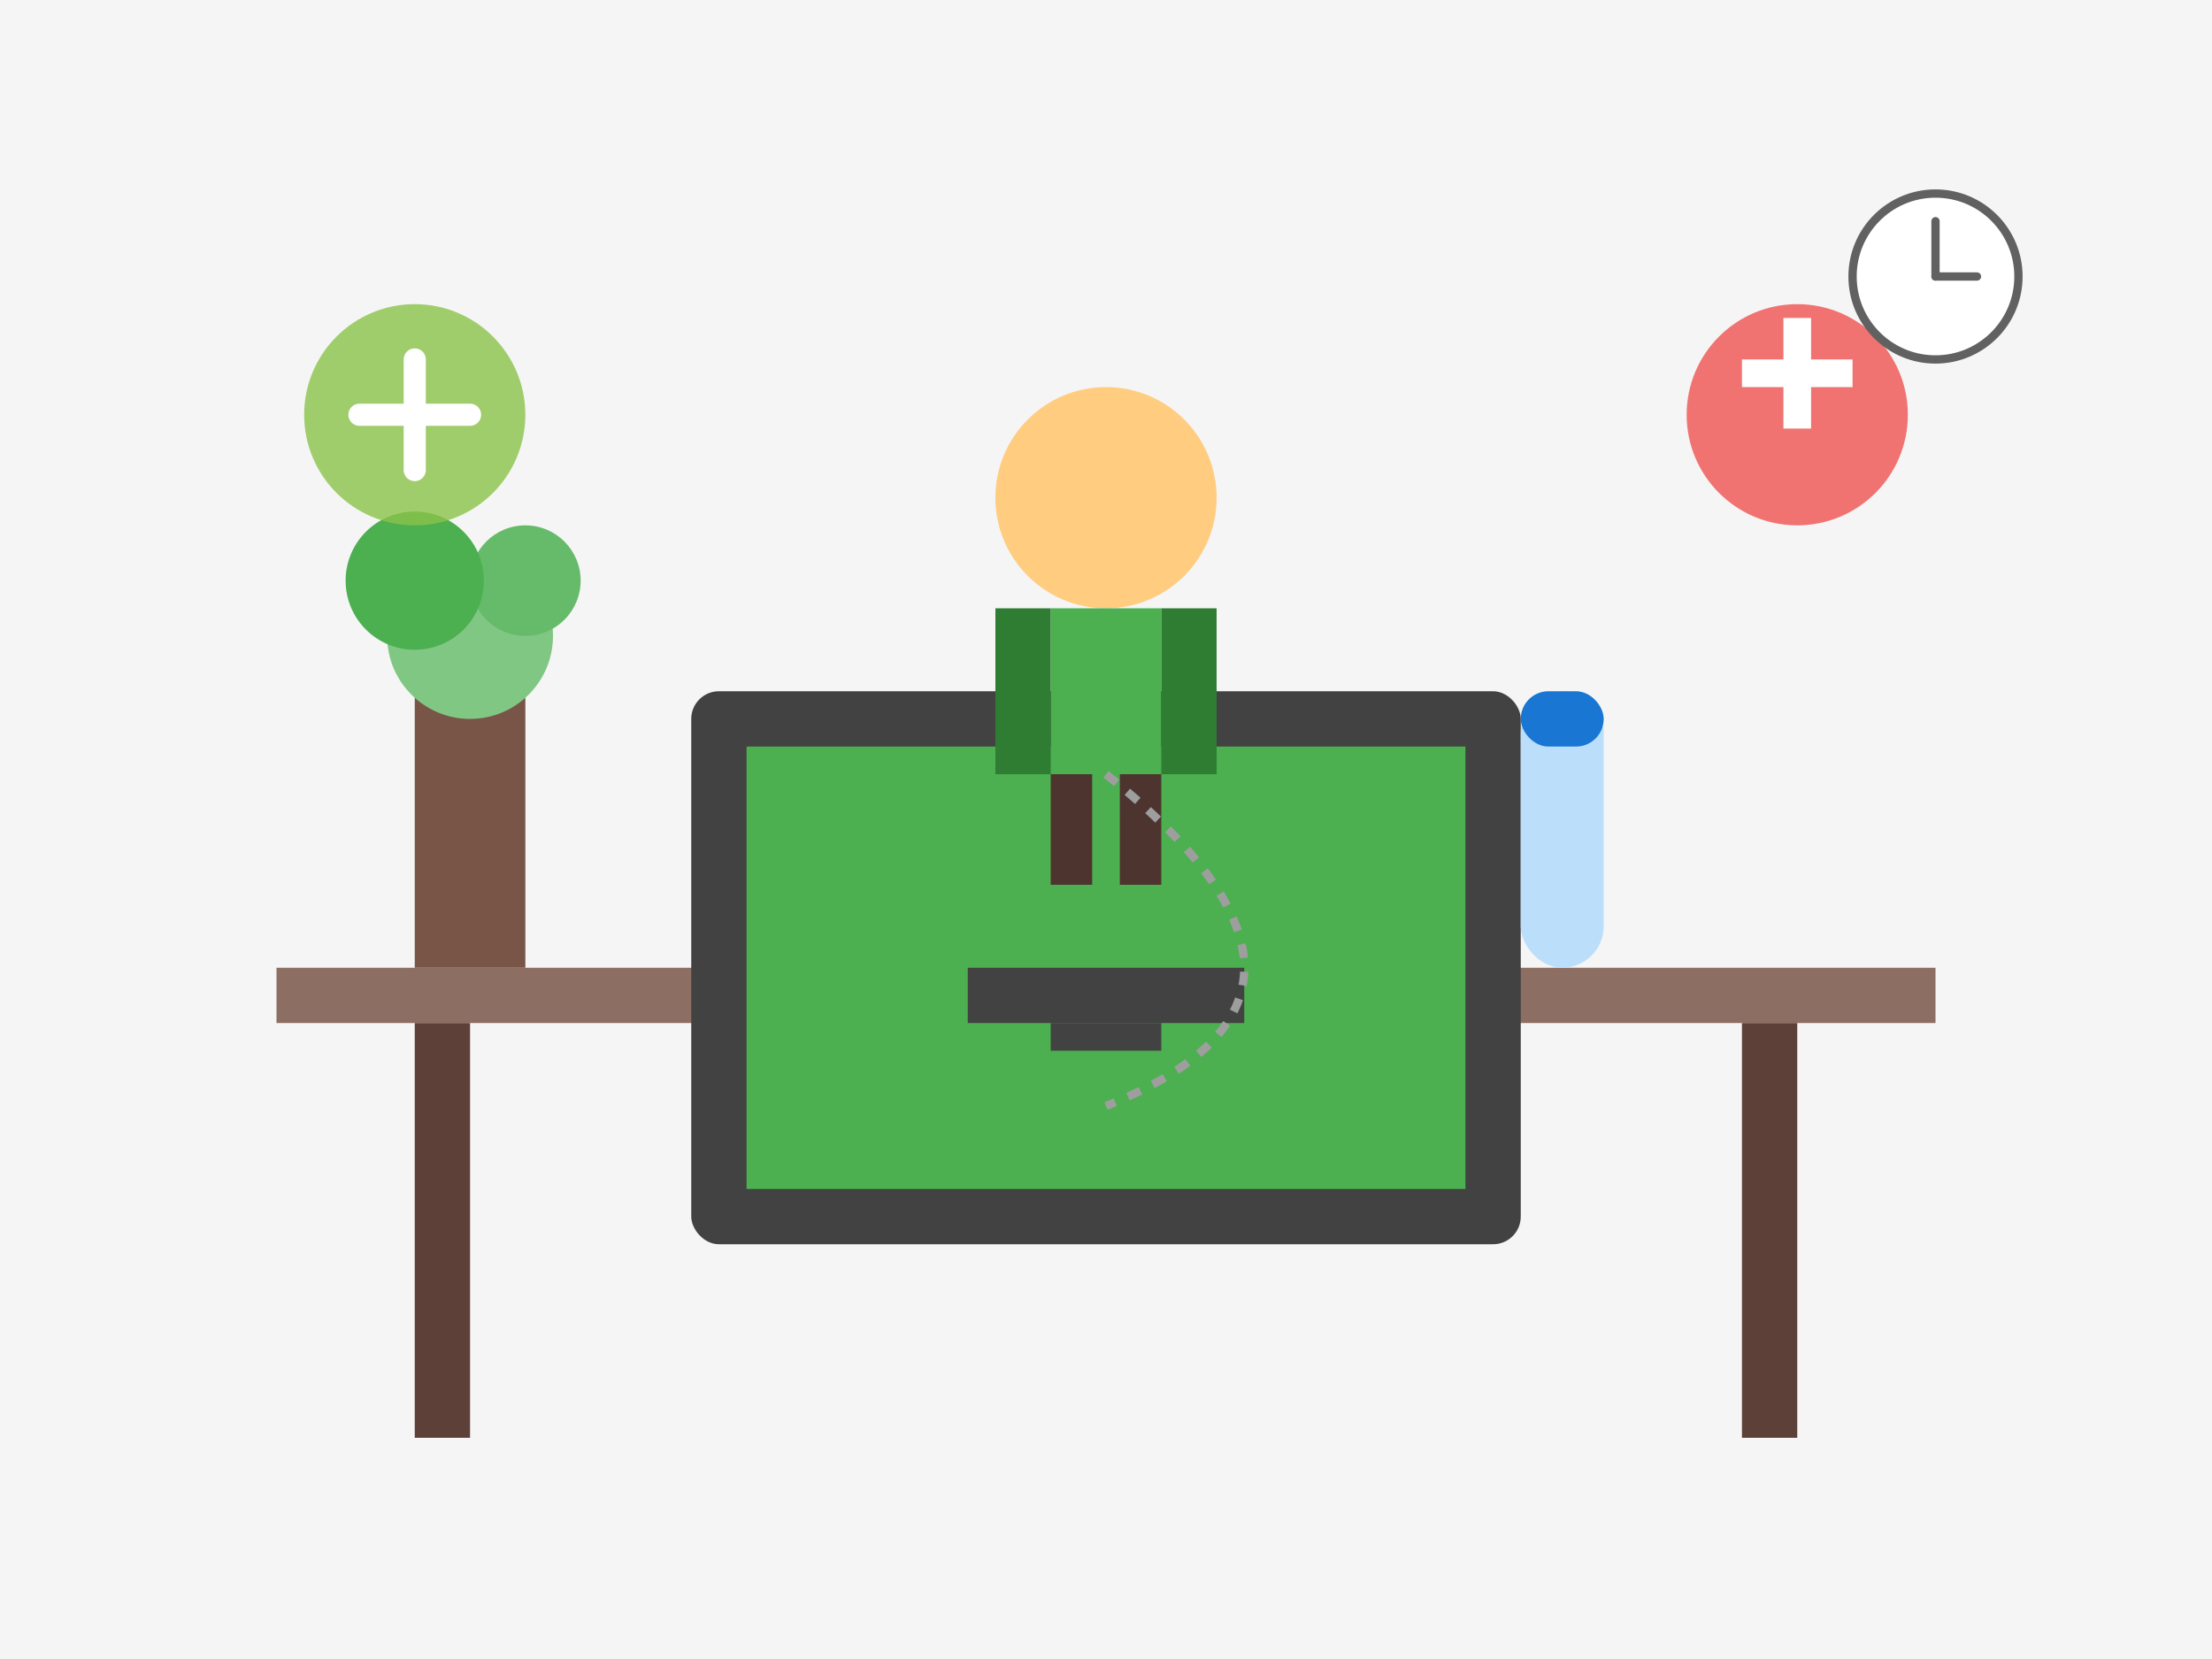 <svg xmlns="http://www.w3.org/2000/svg" viewBox="0 0 800 600" width="800" height="600">
  <!-- Background -->
  <rect width="800" height="600" fill="#f5f5f5"/>
  
  <!-- Desk -->
  <rect x="100" y="350" width="600" height="20" fill="#8d6e63"/>
  <rect x="150" y="370" width="20" height="150" fill="#5d4037"/>
  <rect x="630" y="370" width="20" height="150" fill="#5d4037"/>
  
  <!-- Computer -->
  <rect x="250" y="250" width="300" height="200" rx="10" fill="#424242"/>
  <rect x="270" y="270" width="260" height="160" fill="#4CAF50"/>
  <rect x="350" y="350" width="100" height="20" fill="#424242"/>
  <rect x="380" y="370" width="40" height="10" fill="#424242"/>
  
  <!-- Person -->
  <circle cx="400" cy="180" r="40" fill="#ffcc80"/>
  <rect x="380" y="220" width="40" height="60" fill="#4CAF50"/>
  <rect x="360" y="220" width="20" height="60" fill="#2E7D32"/>
  <rect x="420" y="220" width="20" height="60" fill="#2E7D32"/>
  <rect x="380" y="280" width="15" height="40" fill="#4e342e"/>
  <rect x="405" y="280" width="15" height="40" fill="#4e342e"/>
  
  <!-- Plant -->
  <rect x="150" y="250" width="40" height="100" fill="#795548"/>
  <circle cx="170" cy="230" r="30" fill="#81c784"/>
  <circle cx="190" cy="210" r="20" fill="#66bb6a"/>
  <circle cx="150" cy="210" r="25" fill="#4caf50"/>
  
  <!-- Water bottle -->
  <rect x="550" y="250" width="30" height="100" rx="15" fill="#bbdefb"/>
  <rect x="550" y="250" width="30" height="20" rx="10" fill="#1976d2"/>
  
  <!-- Health symbols -->
  <circle cx="650" cy="150" r="40" fill="#ef5350" opacity="0.8"/>
  <rect x="630" y="130" width="40" height="10" fill="white"/>
  <rect x="645" y="115" width="10" height="40" fill="white"/>
  
  <!-- Ergonomic chair indication -->
  <path d="M400 280 Q450 320 450 350 Q450 380 400 400" fill="none" stroke="#9e9e9e" stroke-width="3" stroke-dasharray="5,5"/>
  
  <!-- Exercise indication -->
  <circle cx="150" cy="150" r="40" fill="#8bc34a" opacity="0.8"/>
  <path d="M130 150 L170 150 M150 130 L150 170" stroke="white" stroke-width="8" stroke-linecap="round"/>
  
  <!-- Clock for breaks -->
  <circle cx="700" cy="100" r="30" fill="white" stroke="#616161" stroke-width="3"/>
  <line x1="700" y1="100" x2="700" y2="80" stroke="#616161" stroke-width="3" stroke-linecap="round"/>
  <line x1="700" y1="100" x2="715" y2="100" stroke="#616161" stroke-width="3" stroke-linecap="round"/>
</svg>